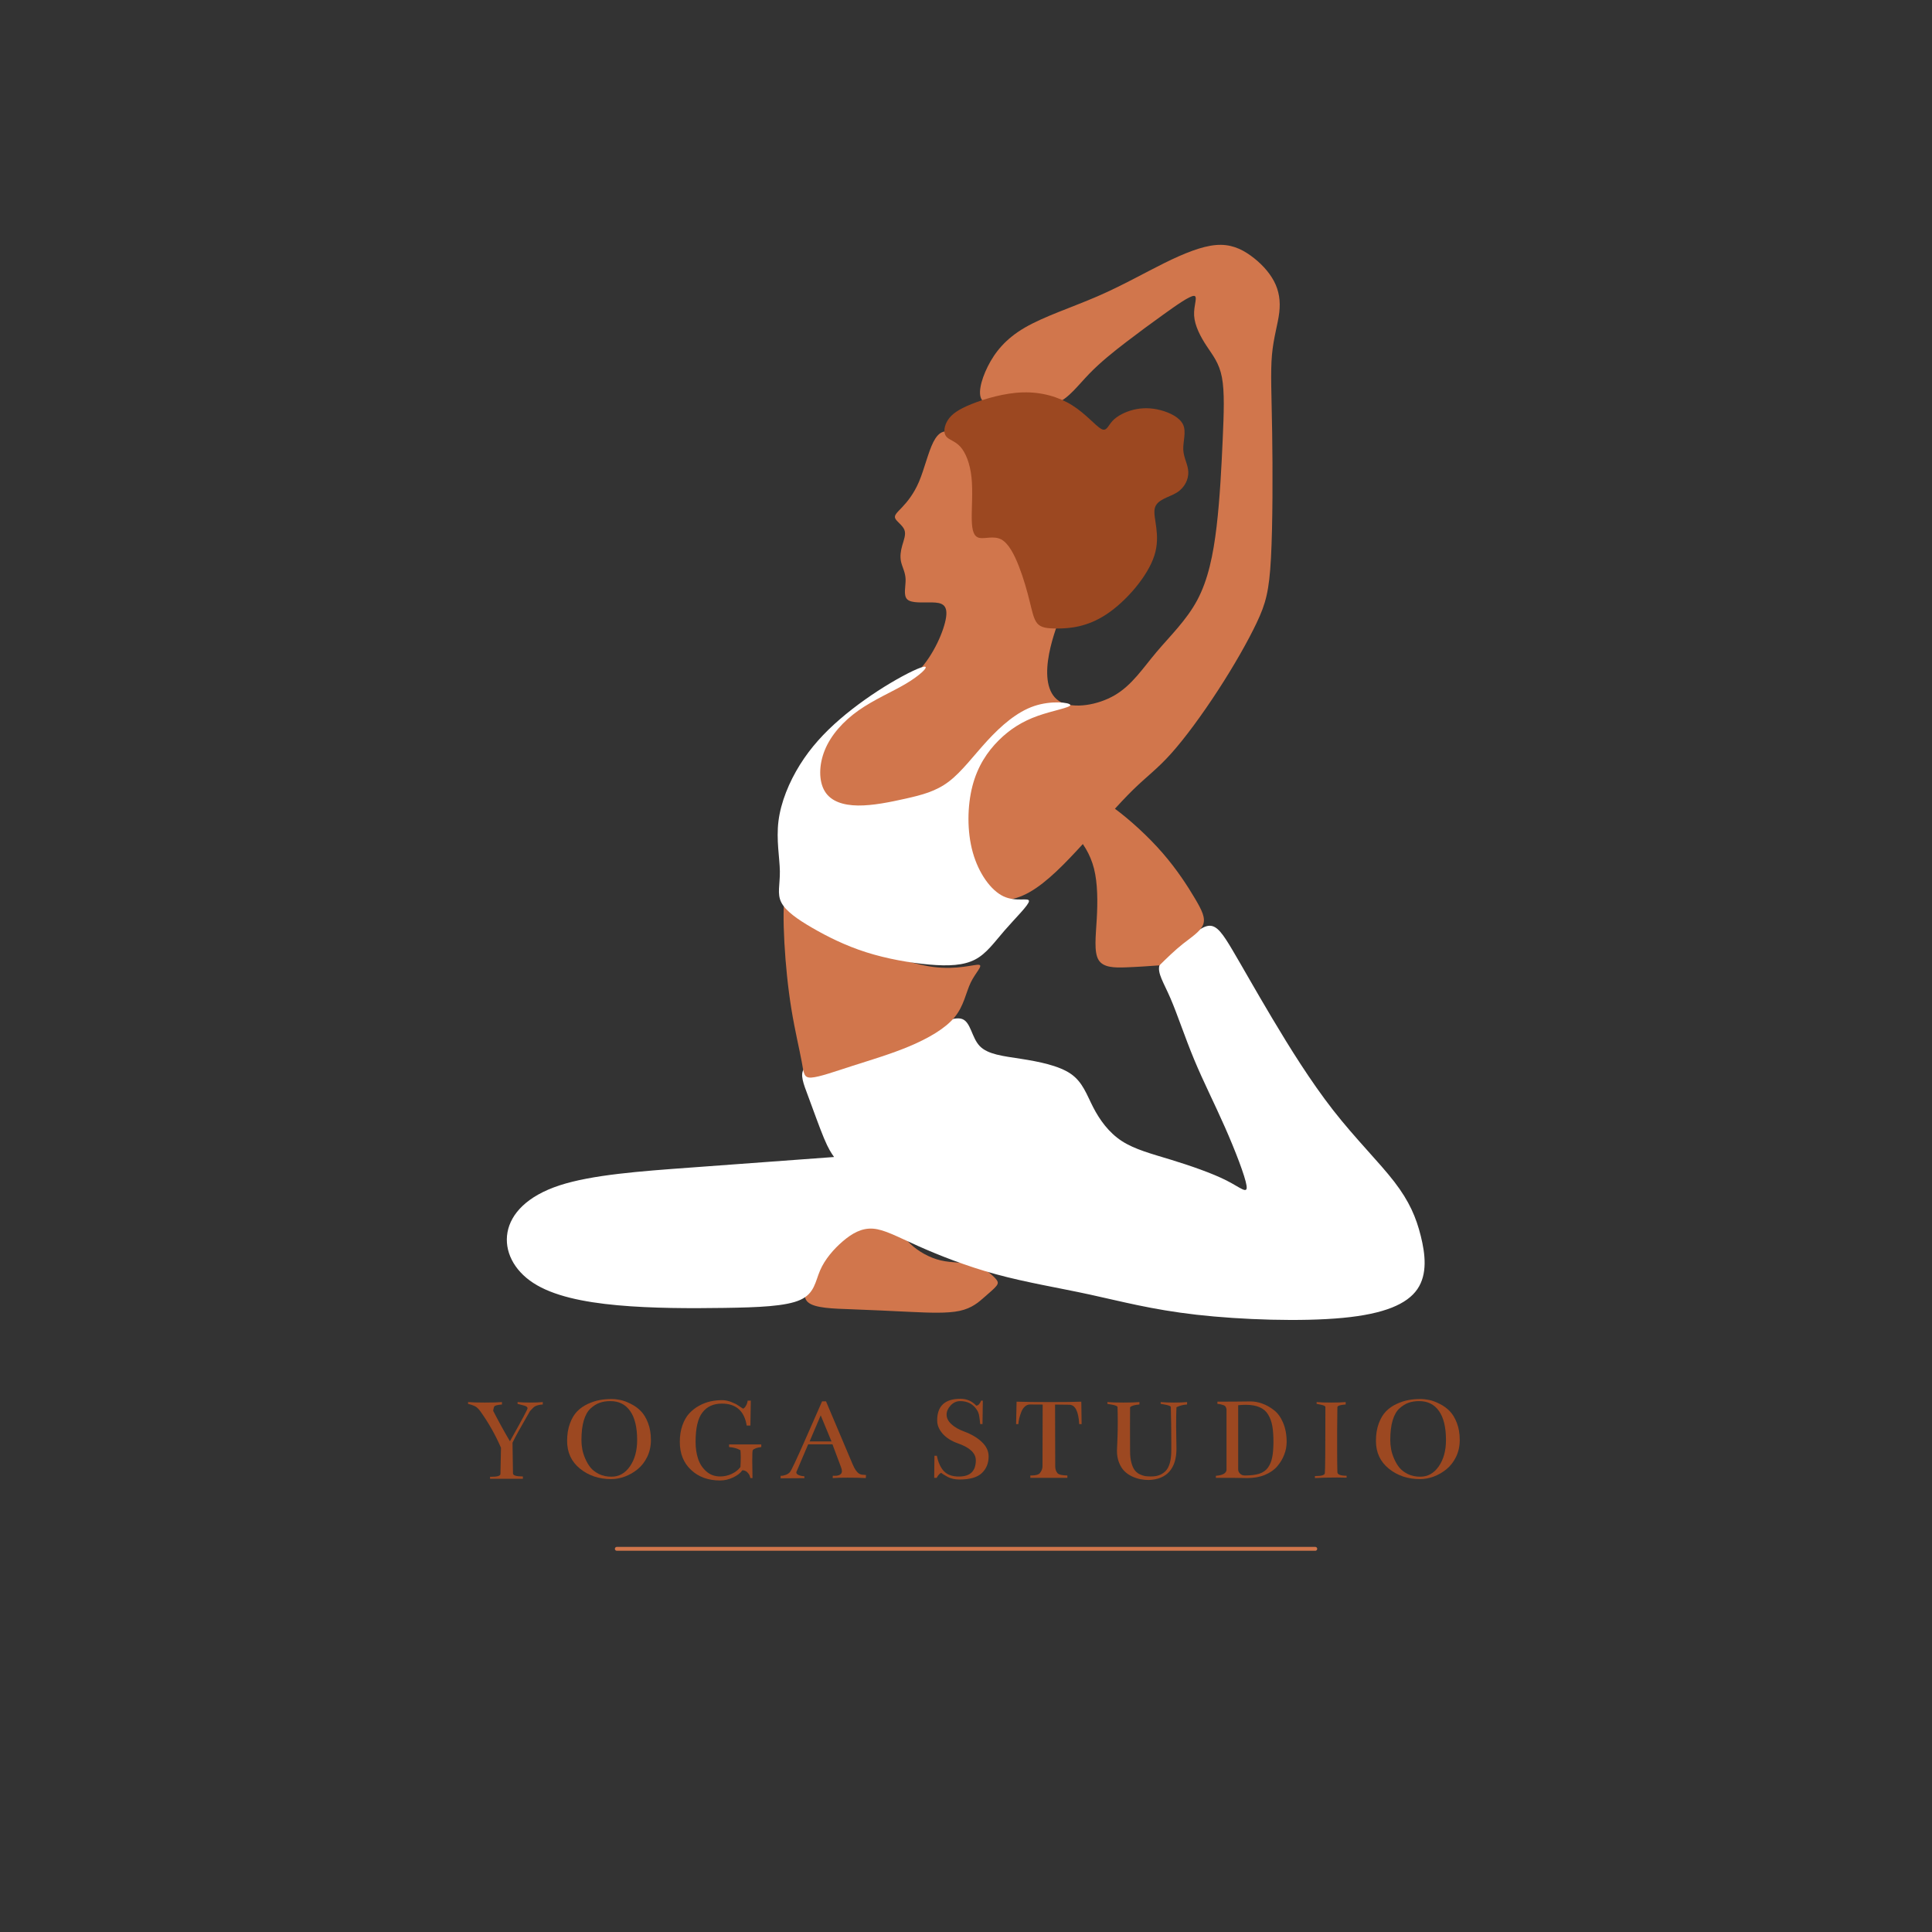 <svg xmlns="http://www.w3.org/2000/svg" xmlns:xlink="http://www.w3.org/1999/xlink" width="500" zoomAndPan="magnify" viewBox="0 0 375 375" height="500" preserveAspectRatio="xMidYMid meet" version="1.0"><rect x="0" y="0" width="375" height="375" fill="#333333" stroke="none"/><defs><g/><clipPath id="ffb2d4d0a8"><path d="M 98 179 L 277 179 L 277 256.57 L 98 256.57 Z M 98 179 " clip-rule="nonzero"/></clipPath><clipPath id="46ea1071d3"><path d="M 157 47.32 L 249 47.32 L 249 175 L 157 175 Z M 157 47.32 " clip-rule="nonzero"/></clipPath></defs><g fill="#9c4821" fill-opacity="1"><g transform="translate(90.539, 286.814)"><g><path d="M 6.703 -5.797 C 5.641 -8.273 4.305 -10.633 2.703 -12.875 C 2.336 -13.375 1.984 -13.707 1.641 -13.875 C 1.254 -14.062 0.812 -14.211 0.312 -14.328 L 0.312 -14.672 C 1.039 -14.609 2.125 -14.578 3.562 -14.578 C 5.094 -14.578 6.203 -14.609 6.891 -14.672 L 6.891 -14.203 C 6.016 -14.129 5.516 -14 5.391 -13.812 C 5.316 -13.656 5.266 -13.469 5.234 -13.25 L 5.188 -12.969 C 6.25 -10.906 7.332 -8.938 8.438 -7.062 C 10.707 -11.102 11.848 -13.234 11.859 -13.453 C 11.859 -13.672 11.68 -13.836 11.328 -13.953 L 9.922 -14.328 L 9.922 -14.672 C 10.648 -14.609 11.469 -14.578 12.375 -14.578 C 13.301 -14.578 14.113 -14.609 14.812 -14.672 L 14.812 -14.203 C 14.176 -14.172 13.656 -14.039 13.25 -13.812 C 13.102 -13.719 12.914 -13.547 12.688 -13.297 L 12.328 -12.922 C 10.484 -9.734 9.352 -7.688 8.938 -6.781 C 8.938 -6.188 8.969 -4.203 9.031 -0.828 C 9.031 -0.43 9.672 -0.234 10.953 -0.234 L 10.953 0.219 L 4.578 0.219 L 4.578 -0.172 C 4.617 -0.172 4.703 -0.172 4.828 -0.172 C 5.984 -0.172 6.57 -0.348 6.594 -0.703 C 6.625 -2.535 6.66 -4.234 6.703 -5.797 Z M 6.703 -5.797 "/></g></g></g><g fill="#9c4821" fill-opacity="1"><g transform="translate(108.92, 286.814)"><g><path d="M 9.75 -0.188 C 11.219 -0.188 12.414 -0.852 13.344 -2.188 C 14.281 -3.531 14.75 -5.238 14.75 -7.312 C 14.75 -9.781 14.297 -11.656 13.391 -12.938 C 12.484 -14.219 11.207 -14.859 9.562 -14.859 C 8.781 -14.859 8.082 -14.75 7.469 -14.531 C 6.852 -14.312 6.266 -13.941 5.703 -13.422 C 5.141 -12.91 4.703 -12.133 4.391 -11.094 C 4.086 -10.062 3.938 -8.797 3.938 -7.297 C 3.938 -6.734 3.988 -6.156 4.094 -5.562 C 4.195 -4.977 4.391 -4.359 4.672 -3.703 C 4.953 -3.047 5.297 -2.461 5.703 -1.953 C 6.117 -1.453 6.676 -1.031 7.375 -0.688 C 8.082 -0.352 8.875 -0.188 9.75 -0.188 Z M 9.75 -15.266 C 10.312 -15.266 10.895 -15.203 11.5 -15.078 C 12.113 -14.953 12.785 -14.703 13.516 -14.328 C 14.254 -13.961 14.898 -13.5 15.453 -12.938 C 16.016 -12.375 16.484 -11.602 16.859 -10.625 C 17.234 -9.656 17.422 -8.551 17.422 -7.312 C 17.422 -6.113 17.18 -5.02 16.703 -4.031 C 16.223 -3.051 15.598 -2.25 14.828 -1.625 C 14.066 -1.008 13.238 -0.535 12.344 -0.203 C 11.457 0.117 10.578 0.281 9.703 0.281 C 7.348 0.281 5.332 -0.395 3.656 -1.75 C 1.988 -3.102 1.156 -4.895 1.156 -7.125 C 1.156 -8.406 1.336 -9.535 1.703 -10.516 C 2.066 -11.504 2.535 -12.289 3.109 -12.875 C 3.691 -13.469 4.379 -13.945 5.172 -14.312 C 5.961 -14.676 6.727 -14.926 7.469 -15.062 C 8.207 -15.195 8.969 -15.266 9.75 -15.266 Z M 9.75 -15.266 "/></g></g></g><g fill="#9c4821" fill-opacity="1"><g transform="translate(130.747, 286.814)"><g><path d="M 9.422 -15.047 C 10.004 -15.047 10.594 -14.926 11.188 -14.688 C 11.789 -14.457 12.254 -14.223 12.578 -13.984 C 12.91 -13.754 13.211 -13.555 13.484 -13.391 C 13.703 -13.484 13.895 -13.688 14.062 -14 C 14.238 -14.312 14.344 -14.629 14.375 -14.953 L 14.984 -14.953 L 14.906 -10.109 L 14.188 -10.109 C 13.727 -12.953 12.117 -14.375 9.359 -14.375 C 7.734 -14.375 6.477 -13.801 5.594 -12.656 C 4.707 -11.52 4.266 -9.609 4.266 -6.922 C 4.266 -5.734 4.426 -4.648 4.75 -3.672 C 5.07 -2.691 5.602 -1.875 6.344 -1.219 C 7.082 -0.562 7.984 -0.234 9.047 -0.234 C 9.816 -0.234 10.562 -0.398 11.281 -0.734 C 12.008 -1.078 12.57 -1.52 12.969 -2.062 C 13.008 -2.676 13.031 -3.312 13.031 -3.969 C 13.031 -4.539 13.008 -4.992 12.969 -5.328 C 12.352 -5.68 11.617 -5.883 10.766 -5.938 L 10.766 -6.453 L 17.016 -6.453 L 17.016 -5.938 C 16.16 -5.844 15.609 -5.641 15.359 -5.328 C 15.297 -5.203 15.266 -4.516 15.266 -3.266 C 15.266 -2.234 15.281 -1.117 15.312 0.078 L 14.906 0.078 L 14.797 -0.281 C 14.734 -0.531 14.566 -0.785 14.297 -1.047 C 14.035 -1.305 13.719 -1.438 13.344 -1.438 C 13 -0.914 12.406 -0.453 11.562 -0.047 C 10.727 0.348 9.883 0.547 9.031 0.547 C 6.727 0.547 4.848 -0.133 3.391 -1.5 C 1.93 -2.863 1.203 -4.676 1.203 -6.938 C 1.203 -8.145 1.375 -9.227 1.719 -10.188 C 2.062 -11.145 2.508 -11.914 3.062 -12.5 C 3.613 -13.094 4.254 -13.586 4.984 -13.984 C 5.723 -14.379 6.457 -14.656 7.188 -14.812 C 7.914 -14.969 8.66 -15.047 9.422 -15.047 Z M 9.422 -15.047 "/></g></g></g><g fill="#9c4821" fill-opacity="1"><g transform="translate(151.518, 286.814)"><g><path d="M 10.062 -6.469 L 5.344 -6.469 L 3.125 -1.25 C 3.07 -1.164 3.047 -1.086 3.047 -1.016 C 3.047 -0.797 3.219 -0.617 3.562 -0.484 C 3.906 -0.348 4.25 -0.281 4.594 -0.281 L 4.625 0.094 L 0 0.125 L 0 -0.359 C 0.02 -0.359 0.035 -0.359 0.047 -0.359 C 0.348 -0.359 0.672 -0.422 1.016 -0.547 C 1.359 -0.68 1.629 -0.867 1.828 -1.109 C 2.098 -1.422 3.203 -3.785 5.141 -8.203 L 8.047 -14.812 L 8.812 -14.812 L 13.953 -2.656 C 14.391 -1.602 14.863 -0.953 15.375 -0.703 C 15.52 -0.641 15.672 -0.598 15.828 -0.578 C 15.984 -0.555 16.129 -0.547 16.266 -0.547 C 16.41 -0.547 16.516 -0.535 16.578 -0.516 L 16.531 0.078 C 15.477 0.023 14.297 0 12.984 0 C 11.797 0 10.836 0.023 10.109 0.078 L 10.125 -0.375 C 10.125 -0.363 10.266 -0.359 10.547 -0.359 C 11.109 -0.359 11.5 -0.488 11.719 -0.75 C 11.832 -0.875 11.891 -1.047 11.891 -1.266 C 11.891 -1.473 11.844 -1.703 11.75 -1.953 L 11.625 -2.297 Z M 5.625 -7.031 L 9.875 -7.031 L 7.781 -12.094 Z M 5.625 -7.031 "/></g></g></g><g fill="#9c4821" fill-opacity="1"><g transform="translate(171.329, 286.814)"><g/></g></g><g fill="#9c4821" fill-opacity="1"><g transform="translate(179.375, 286.814)"><g><path d="M 7.062 -15.312 C 8.258 -15.312 9.281 -14.863 10.125 -13.969 C 10.52 -14.02 10.832 -14.348 11.062 -14.953 L 11.391 -14.953 L 11.328 -10.406 C 11.328 -10.406 11.176 -10.406 10.875 -10.406 C 10.832 -10.957 10.77 -11.477 10.688 -11.969 C 10.613 -12.457 10.441 -12.883 10.172 -13.25 C 9.441 -14.32 8.391 -14.859 7.016 -14.859 C 6.273 -14.859 5.645 -14.57 5.125 -14 C 4.613 -13.438 4.359 -12.848 4.359 -12.234 C 4.359 -11.578 4.672 -10.957 5.297 -10.375 C 5.922 -9.801 6.75 -9.328 7.781 -8.953 C 9.207 -8.422 10.352 -7.738 11.219 -6.906 C 12.082 -6.082 12.516 -5.156 12.516 -4.125 C 12.516 -2.801 12.078 -1.723 11.203 -0.891 C 10.328 -0.055 8.875 0.359 6.844 0.359 C 6.406 0.359 5.984 0.312 5.578 0.219 C 5.172 0.125 4.836 0.004 4.578 -0.141 C 4.328 -0.285 4.078 -0.43 3.828 -0.578 C 3.586 -0.723 3.414 -0.844 3.312 -0.938 C 3 -0.801 2.707 -0.477 2.438 0.031 L 1.953 0.031 L 2 -4.25 L 2.469 -4.25 C 2.727 -2.969 3.18 -1.973 3.828 -1.266 C 4.484 -0.566 5.457 -0.219 6.75 -0.219 C 8.938 -0.219 10.031 -1.27 10.031 -3.375 C 10.031 -4.75 8.875 -5.844 6.562 -6.656 C 5.312 -7.094 4.328 -7.711 3.609 -8.516 C 2.891 -9.328 2.531 -10.188 2.531 -11.094 C 2.52 -13.906 4.031 -15.312 7.062 -15.312 Z M 7.062 -15.312 "/></g></g></g><g fill="#9c4821" fill-opacity="1"><g transform="translate(196.396, 286.814)"><g><path d="M 5.438 -0.875 C 5.781 -1.312 5.953 -1.754 5.953 -2.203 L 5.984 -14.188 C 4.359 -14.195 3.535 -14.203 3.516 -14.203 C 3.141 -14.203 2.801 -14.062 2.5 -13.781 C 2.207 -13.5 1.984 -13.148 1.828 -12.734 C 1.672 -12.328 1.539 -11.922 1.438 -11.516 C 1.344 -11.117 1.285 -10.742 1.266 -10.391 L 0.828 -10.391 L 0.922 -14.75 C 2.672 -14.695 4.895 -14.672 7.594 -14.672 C 10.145 -14.672 12.109 -14.695 13.484 -14.75 L 13.547 -10.391 L 13.078 -10.391 C 12.941 -12.891 12.297 -14.145 11.141 -14.156 L 8.391 -14.188 L 8.422 -2.203 C 8.422 -1.66 8.566 -1.219 8.859 -0.875 C 9.098 -0.594 9.738 -0.441 10.781 -0.422 L 10.781 0.031 L 3.594 0.031 L 3.594 -0.422 C 3.625 -0.422 3.672 -0.422 3.734 -0.422 C 3.797 -0.422 3.844 -0.422 3.875 -0.422 C 4.695 -0.441 5.219 -0.594 5.438 -0.875 Z M 5.438 -0.875 "/></g></g></g><g fill="#9c4821" fill-opacity="1"><g transform="translate(213.723, 286.814)"><g><path d="M 5.625 -5.109 C 5.625 -4.266 5.707 -3.535 5.875 -2.922 C 6.039 -2.305 6.25 -1.828 6.5 -1.484 C 6.75 -1.148 7.062 -0.883 7.438 -0.688 C 7.82 -0.5 8.176 -0.375 8.5 -0.312 C 8.832 -0.258 9.219 -0.234 9.656 -0.234 C 10.27 -0.234 10.797 -0.312 11.234 -0.469 C 11.68 -0.625 12.094 -0.879 12.469 -1.234 C 12.844 -1.598 13.129 -2.117 13.328 -2.797 C 13.523 -3.484 13.625 -4.328 13.625 -5.328 C 13.625 -5.492 13.625 -5.707 13.625 -5.969 C 13.625 -6.227 13.625 -6.578 13.625 -7.016 C 13.625 -9.172 13.594 -11.406 13.531 -13.719 C 13.5 -13.883 13.16 -14.031 12.516 -14.156 L 11.562 -14.328 L 11.562 -14.672 C 12.289 -14.609 13.141 -14.578 14.109 -14.578 C 15.141 -14.578 16 -14.609 16.688 -14.672 L 16.688 -14.203 C 15.957 -14.16 15.27 -13.984 14.625 -13.672 C 14.582 -12.68 14.562 -11.484 14.562 -10.078 L 14.625 -5.609 C 14.625 -3.711 14.172 -2.242 13.266 -1.203 C 12.359 -0.16 11.016 0.391 9.234 0.453 C 8.691 0.453 8.156 0.398 7.625 0.297 C 7.094 0.191 6.547 0.008 5.984 -0.25 C 5.422 -0.52 4.93 -0.863 4.516 -1.281 C 4.098 -1.695 3.754 -2.242 3.484 -2.922 C 3.211 -3.598 3.078 -4.367 3.078 -5.234 C 3.078 -5.273 3.086 -5.523 3.109 -5.984 C 3.129 -6.453 3.156 -7.113 3.188 -7.969 C 3.219 -8.832 3.234 -9.785 3.234 -10.828 C 3.234 -11.785 3.219 -12.75 3.188 -13.719 C 3.156 -13.883 2.82 -14.031 2.188 -14.156 L 1.219 -14.328 L 1.219 -14.672 C 1.957 -14.609 2.984 -14.578 4.297 -14.578 C 5.703 -14.578 6.75 -14.609 7.438 -14.672 L 7.438 -14.203 C 6.508 -14.129 5.906 -13.953 5.625 -13.672 C 5.613 -12.641 5.609 -11.391 5.609 -9.922 Z M 5.625 -5.109 "/></g></g></g><g fill="#9c4821" fill-opacity="1"><g transform="translate(234.846, 286.814)"><g><path d="M 14.891 -6.938 C 14.891 -6.094 14.734 -5.27 14.422 -4.469 C 14.117 -3.664 13.672 -2.914 13.078 -2.219 C 12.484 -1.52 11.688 -0.961 10.688 -0.547 C 9.688 -0.129 8.547 0.078 7.266 0.078 C 7.16 0.078 6.844 0.07 6.312 0.062 C 5.789 0.051 5.066 0.039 4.141 0.031 C 3.223 0.031 2.227 0.031 1.156 0.031 L 1.156 -0.359 C 2.414 -0.461 3.102 -0.82 3.219 -1.438 L 3.219 -13.25 C 3.195 -13.445 3.141 -13.617 3.047 -13.766 C 2.953 -13.922 2.789 -14.031 2.562 -14.094 C 2.344 -14.164 2.18 -14.211 2.078 -14.234 C 1.973 -14.266 1.766 -14.297 1.453 -14.328 L 1.453 -14.75 C 2.379 -14.75 3.582 -14.754 5.062 -14.766 C 6.551 -14.785 7.488 -14.797 7.875 -14.797 C 8.645 -14.797 9.41 -14.656 10.172 -14.375 C 10.941 -14.102 11.691 -13.68 12.422 -13.109 C 13.16 -12.547 13.754 -11.727 14.203 -10.656 C 14.66 -9.582 14.891 -8.344 14.891 -6.938 Z M 12.328 -6.797 C 12.328 -6.848 12.328 -6.895 12.328 -6.938 C 12.328 -8.176 12.254 -9.207 12.109 -10.031 C 11.961 -10.863 11.691 -11.602 11.297 -12.25 C 10.91 -12.895 10.359 -13.367 9.641 -13.672 C 8.93 -13.984 8.039 -14.141 6.969 -14.141 C 6.5 -14.141 6.004 -14.113 5.484 -14.062 C 5.484 -13.656 5.484 -12.953 5.484 -11.953 C 5.484 -11.098 5.484 -9.629 5.484 -7.547 C 5.484 -5.473 5.484 -4.066 5.484 -3.328 C 5.484 -2.422 5.484 -1.844 5.484 -1.594 C 5.484 -1.301 5.602 -1.031 5.844 -0.781 C 6.094 -0.539 6.406 -0.422 6.781 -0.422 C 7.914 -0.422 8.848 -0.535 9.578 -0.766 C 10.305 -1.004 10.867 -1.398 11.266 -1.953 C 11.66 -2.516 11.93 -3.164 12.078 -3.906 C 12.234 -4.645 12.316 -5.609 12.328 -6.797 Z M 12.328 -6.797 "/></g></g></g><g fill="#9c4821" fill-opacity="1"><g transform="translate(253.837, 286.814)"><g><path d="M 5.75 -13.672 C 5.75 -13.648 5.742 -13.207 5.734 -12.344 C 5.723 -11.488 5.711 -10.414 5.703 -9.125 C 5.703 -7.844 5.703 -6.672 5.703 -5.609 C 5.703 -3.484 5.719 -1.969 5.75 -1.062 C 5.758 -0.602 6.352 -0.375 7.531 -0.375 L 7.547 0 C 7.047 -0.02 6.43 -0.031 5.703 -0.031 C 4.016 -0.031 2.578 0.004 1.391 0.078 L 1.391 -0.312 C 1.391 -0.312 1.422 -0.312 1.484 -0.312 C 2.641 -0.312 3.25 -0.488 3.312 -0.844 C 3.383 -1.312 3.422 -5.602 3.422 -13.719 C 3.422 -13.883 3.141 -14.031 2.578 -14.156 L 1.719 -14.328 L 1.719 -14.672 C 2.445 -14.609 3.391 -14.578 4.547 -14.578 C 5.754 -14.578 6.691 -14.609 7.359 -14.672 L 7.359 -14.203 C 6.285 -14.129 5.75 -13.953 5.75 -13.672 Z M 5.75 -13.672 "/></g></g></g><g fill="#9c4821" fill-opacity="1"><g transform="translate(265.913, 286.814)"><g><path d="M 9.75 -0.188 C 11.219 -0.188 12.414 -0.852 13.344 -2.188 C 14.281 -3.531 14.75 -5.238 14.75 -7.312 C 14.75 -9.781 14.297 -11.656 13.391 -12.938 C 12.484 -14.219 11.207 -14.859 9.562 -14.859 C 8.781 -14.859 8.082 -14.75 7.469 -14.531 C 6.852 -14.312 6.266 -13.941 5.703 -13.422 C 5.141 -12.91 4.703 -12.133 4.391 -11.094 C 4.086 -10.062 3.938 -8.797 3.938 -7.297 C 3.938 -6.734 3.988 -6.156 4.094 -5.562 C 4.195 -4.977 4.391 -4.359 4.672 -3.703 C 4.953 -3.047 5.297 -2.461 5.703 -1.953 C 6.117 -1.453 6.676 -1.031 7.375 -0.688 C 8.082 -0.352 8.875 -0.188 9.75 -0.188 Z M 9.75 -15.266 C 10.312 -15.266 10.895 -15.203 11.5 -15.078 C 12.113 -14.953 12.785 -14.703 13.516 -14.328 C 14.254 -13.961 14.898 -13.5 15.453 -12.938 C 16.016 -12.375 16.484 -11.602 16.859 -10.625 C 17.234 -9.656 17.422 -8.551 17.422 -7.312 C 17.422 -6.113 17.18 -5.02 16.703 -4.031 C 16.223 -3.051 15.598 -2.25 14.828 -1.625 C 14.066 -1.008 13.238 -0.535 12.344 -0.203 C 11.457 0.117 10.578 0.281 9.703 0.281 C 7.348 0.281 5.332 -0.395 3.656 -1.75 C 1.988 -3.102 1.156 -4.895 1.156 -7.125 C 1.156 -8.406 1.336 -9.535 1.703 -10.516 C 2.066 -11.504 2.535 -12.289 3.109 -12.875 C 3.691 -13.469 4.379 -13.945 5.172 -14.312 C 5.961 -14.676 6.727 -14.926 7.469 -15.062 C 8.207 -15.195 8.969 -15.266 9.75 -15.266 Z M 9.75 -15.266 "/></g></g></g><path stroke-linecap="round" transform="matrix(0.75, 0, 0, 0.75, 119.35, 300.254)" fill="none" stroke-linejoin="miter" d="M 0.497 0.5 L 181.258 0.5 " stroke="#d1764c" stroke-width="1" stroke-opacity="1" stroke-miterlimit="4"/><path fill="#d1764c" d="M 192.988 247.914 C 192.223 247.148 190.77 245.965 188.914 245.465 C 187.059 244.969 184.801 245.16 182.602 244.645 C 180.402 244.129 178.262 242.902 176.73 241.469 C 175.199 240.031 174.281 238.387 172.617 237.602 C 170.957 236.82 168.547 236.895 165.887 238.598 C 163.227 240.301 160.32 243.629 158.391 246.441 C 156.457 249.254 155.5 251.551 156.801 252.738 C 158.102 253.922 161.66 254 165.371 254.133 C 169.082 254.266 172.945 254.457 176.637 254.633 C 180.328 254.805 183.848 254.957 186.258 254.441 C 188.668 253.922 189.965 252.738 191.059 251.781 C 192.148 250.824 193.027 250.098 193.43 249.562 C 193.832 249.023 193.754 248.68 192.988 247.914 " fill-opacity="1" fill-rule="evenodd"/><g clip-path="url(#ffb2d4d0a8)"><path fill="#ffffff" d="M 161.891 224.574 C 152.555 225.262 143.223 225.949 133.812 226.641 C 124.402 227.328 114.914 228.016 108.605 230.082 C 102.293 232.148 99.156 235.594 98.504 239.191 C 97.855 242.789 99.691 246.539 103.516 249.023 C 107.34 251.512 113.156 252.738 119.852 253.348 C 126.543 253.961 134.117 253.961 140.617 253.863 C 147.117 253.766 152.539 253.566 155.32 252.312 C 158.105 251.062 158.246 248.75 159.172 246.602 C 160.094 244.449 161.801 242.461 163.594 240.926 C 165.387 239.395 167.266 238.316 169.469 238.484 C 171.676 238.648 174.203 240.059 178.176 241.836 C 182.152 243.617 187.57 245.766 193.398 247.352 C 199.223 248.938 205.461 249.957 211.523 251.27 C 217.586 252.582 223.477 254.191 232.234 255.188 C 240.996 256.18 252.625 256.562 260.656 255.797 C 268.691 255.031 273.129 253.121 275.117 250.211 C 277.105 247.305 276.648 243.398 275.766 239.879 C 274.887 236.359 273.586 233.223 270.641 229.395 C 267.695 225.566 263.105 221.051 258.746 215.465 C 254.387 209.879 250.254 203.223 246.926 197.633 C 243.598 192.047 241.074 187.531 239.238 184.434 C 237.398 181.332 236.254 179.648 234.762 179.688 C 233.27 179.727 231.434 181.484 229.48 183.016 C 227.531 184.547 225.465 185.848 225.043 187.379 C 224.625 188.91 225.848 190.668 227.188 193.77 C 228.527 196.867 229.98 201.309 231.777 205.633 C 233.574 209.957 235.719 214.164 237.746 218.758 C 239.773 223.348 241.684 228.324 241.953 230.121 C 242.219 231.922 240.844 230.543 238.051 229.125 C 235.258 227.711 231.051 226.258 227.301 225.109 C 223.555 223.961 220.262 223.117 217.738 221.473 C 215.215 219.828 213.453 217.379 212.191 214.93 C 210.93 212.48 210.164 210.031 207.832 208.426 C 205.496 206.816 201.598 206.051 198.152 205.516 C 194.711 204.98 191.727 204.676 190.156 203.031 C 188.59 201.383 188.438 198.398 186.754 197.789 C 185.07 197.176 181.859 198.934 177.422 200.543 C 172.984 202.148 167.32 203.602 163.305 204.637 C 159.289 205.668 156.918 206.281 156.074 207.43 C 155.234 208.578 155.922 210.262 156.879 212.824 C 157.836 215.391 159.059 218.832 159.938 220.938 C 160.82 223.043 161.355 223.809 161.891 224.574 " fill-opacity="1" fill-rule="evenodd"/></g><path fill="#d1764c" d="M 185.273 197.457 C 187.109 195.238 187.469 192.684 188.41 190.723 C 189.355 188.758 190.887 187.379 190.004 187.266 C 189.125 187.148 185.836 188.297 181.129 187.684 C 176.426 187.074 170.305 184.699 165.602 182.367 C 160.895 180.031 157.605 177.734 155.578 175.898 C 153.551 174.062 152.785 172.684 152.402 173.871 C 152.02 175.059 152.02 178.809 152.25 182.98 C 152.48 187.148 152.938 191.742 153.613 195.887 C 154.289 200.031 155.184 203.73 155.605 206.035 C 156.031 208.34 155.988 209.246 157.492 209.156 C 158.996 209.07 162.051 207.98 165.527 206.863 C 169.004 205.746 172.906 204.598 176.516 203.082 C 180.125 201.562 183.438 199.676 185.273 197.457 " fill-opacity="1" fill-rule="evenodd"/><path fill="#d1764c" d="M 225.043 187.379 C 222.891 187.531 220.734 187.684 218.547 187.762 C 216.359 187.84 214.141 187.84 213.223 186.309 C 212.305 184.777 212.688 181.715 212.879 178.387 C 213.07 175.059 213.07 171.461 212.344 168.59 C 211.617 165.723 210.164 163.578 208.559 161.781 C 206.949 159.98 205.191 158.527 203.508 157.109 C 201.824 155.695 200.219 154.316 200.984 153.477 C 201.75 152.633 204.887 152.328 207.754 152.824 C 210.625 153.324 213.223 154.625 216.285 156.883 C 219.344 159.141 222.863 162.352 225.656 165.566 C 228.449 168.781 230.516 171.996 231.91 174.348 C 233.309 176.703 234.035 178.195 233.516 179.496 C 233 180.797 231.242 181.906 229.621 183.188 C 228.004 184.473 226.523 185.926 225.043 187.379 " fill-opacity="1" fill-rule="evenodd"/><g clip-path="url(#46ea1071d3)"><path fill="#d1764c" d="M 199.836 173.164 C 203.23 171.246 206.738 167.59 210.227 163.777 C 213.715 159.961 217.18 155.992 219.906 153.316 C 222.637 150.645 224.625 149.266 227.301 146.281 C 229.98 143.297 233.348 138.707 236.406 134 C 239.469 129.293 242.223 124.469 243.941 120.836 C 245.664 117.199 246.352 114.75 246.695 108.285 C 247.043 101.816 247.043 91.332 246.926 83.949 C 246.812 76.562 246.582 72.277 246.887 68.871 C 247.195 65.465 248.035 62.941 248.301 60.68 C 248.57 58.426 248.266 56.434 247.27 54.559 C 246.277 52.684 244.594 50.926 242.719 49.586 C 240.844 48.246 238.777 47.328 236.023 47.559 C 233.27 47.785 229.828 49.164 225.965 51.078 C 222.102 52.992 217.816 55.441 212.957 57.543 C 208.098 59.648 202.668 61.41 198.918 63.59 C 195.168 65.77 193.105 68.375 191.727 71.129 C 190.352 73.883 189.66 76.793 190.77 77.824 C 191.879 78.859 194.789 78.016 197.543 78.055 C 200.297 78.094 202.898 79.012 205.117 78.207 C 207.336 77.406 209.172 74.879 211.391 72.582 C 213.605 70.285 216.207 68.219 218.656 66.344 C 221.105 64.469 223.398 62.785 225.848 61.027 C 228.297 59.266 230.898 57.43 231.738 57.43 C 232.582 57.43 231.664 59.266 231.777 61.254 C 231.895 63.246 233.039 65.391 234.227 67.188 C 235.41 68.984 236.637 70.441 237.172 73.23 C 237.707 76.027 237.555 80.16 237.324 85.324 C 237.094 90.492 236.789 96.691 236.141 102.199 C 235.488 107.711 234.492 112.531 232.391 116.473 C 230.285 120.414 227.074 123.477 224.434 126.613 C 221.793 129.75 219.727 132.965 216.395 134.926 C 213.062 136.887 208.461 137.594 205.934 136.285 C 203.406 134.98 202.953 131.656 203.418 128.195 C 203.879 124.734 205.258 121.137 205.68 120.035 C 206.102 118.934 205.57 120.324 204.883 119.461 C 204.195 118.602 203.348 115.488 202.199 113.305 C 201.055 111.125 199.602 109.879 198.383 108.219 C 197.16 106.562 196.164 104.496 194.633 103.273 C 193.105 102.047 191.039 101.664 190.16 99.559 C 189.277 97.453 189.586 93.629 188.859 90.527 C 188.133 87.43 186.371 85.055 184.879 84.156 C 183.387 83.258 182.164 83.832 181.168 85.785 C 180.176 87.734 179.41 91.062 178.379 93.496 C 177.344 95.926 176.043 97.453 175.082 98.477 C 174.117 99.496 173.492 100.008 173.762 100.617 C 174.027 101.23 175.188 101.945 175.539 102.836 C 175.891 103.73 175.43 104.801 175.125 105.875 C 174.82 106.945 174.668 108.016 174.895 109.047 C 175.125 110.082 175.738 111.078 175.777 112.453 C 175.812 113.832 175.277 115.594 176.121 116.359 C 176.961 117.125 179.18 116.895 180.941 116.93 C 182.699 116.969 184 117.277 183.633 119.812 C 183.27 122.352 181.238 127.121 178.32 130.172 C 175.398 133.219 171.594 134.547 167.977 136.773 C 164.363 139.004 160.938 142.129 159.035 146.273 C 157.137 150.422 156.758 155.582 159.898 158.586 C 163.039 161.59 169.691 162.43 174.359 163.004 C 179.027 163.578 181.703 163.883 183.961 165.91 C 186.219 167.941 188.055 171.691 190.609 173.477 C 193.168 175.262 196.445 175.082 199.836 173.164 " fill-opacity="1" fill-rule="evenodd"/></g><path fill="#9c4821" d="M 205.359 121.992 C 207.613 121.973 211.031 121.73 214.824 119.195 C 218.617 116.664 222.789 111.844 224.07 107.805 C 225.352 103.77 223.746 100.516 224.129 98.719 C 224.508 96.918 226.883 96.574 228.43 95.602 C 229.98 94.625 230.707 93.016 230.648 91.582 C 230.59 90.148 229.75 88.883 229.676 87.316 C 229.598 85.746 230.285 83.871 229.656 82.457 C 229.023 81.039 227.07 80.082 225.238 79.605 C 223.398 79.129 221.68 79.129 220.035 79.527 C 218.391 79.93 216.82 80.734 215.922 81.711 C 215.023 82.684 214.793 83.832 213.723 83.238 C 212.652 82.645 210.738 80.312 208.117 78.668 C 205.496 77.02 202.168 76.066 198.574 76.16 C 194.977 76.258 191.113 77.406 188.551 78.438 C 185.988 79.473 184.727 80.391 184 81.5 C 183.273 82.609 183.082 83.91 183.602 84.645 C 184.121 85.383 185.352 85.555 186.391 86.699 C 187.434 87.848 188.289 89.969 188.57 92.676 C 188.855 95.383 188.57 98.68 188.617 100.879 C 188.668 103.082 189.051 104.191 190.109 104.406 C 191.164 104.625 192.898 103.949 194.328 104.695 C 195.754 105.445 196.871 107.617 197.777 109.945 C 198.684 112.273 199.375 114.754 199.859 116.723 C 200.348 118.691 200.629 120.148 201.316 120.977 C 202.004 121.805 203.102 122.008 205.359 121.992 " fill-opacity="1" fill-rule="evenodd"/><path fill="#ffffff" d="M 189.273 186.242 C 191.496 185.082 192.988 182.902 195.035 180.551 C 197.082 178.195 199.684 175.672 199.723 174.906 C 199.762 174.141 197.234 175.133 194.785 173.984 C 192.34 172.84 189.969 169.547 188.82 165.453 C 187.672 161.359 187.75 156.461 188.742 152.594 C 189.738 148.73 191.648 145.898 193.832 143.719 C 196.012 141.535 198.457 140.008 201.414 138.957 C 204.367 137.906 207.824 137.336 207.75 136.84 C 207.672 136.344 204.062 135.918 200.727 137.043 C 197.387 138.172 194.328 140.848 191.648 143.758 C 188.973 146.664 186.676 149.805 184.152 151.715 C 181.629 153.629 178.875 154.316 175.812 155.008 C 172.754 155.695 169.387 156.383 166.52 156.348 C 163.648 156.309 161.277 155.543 160.094 153.59 C 158.906 151.641 158.906 148.5 160.094 145.594 C 161.277 142.684 163.648 140.008 166.633 137.902 C 169.617 135.797 173.211 134.266 175.852 132.699 C 178.492 131.129 180.176 129.523 179.562 129.406 C 178.949 129.293 176.043 130.668 172.832 132.582 C 169.617 134.496 166.098 136.945 163.039 139.586 C 159.977 142.227 157.375 145.059 155.273 148.426 C 153.168 151.793 151.562 155.695 151.102 159.367 C 150.645 163.043 151.332 166.484 151.371 169.09 C 151.41 171.691 150.797 173.449 151.637 175.133 C 152.48 176.816 154.773 178.426 157.684 180.109 C 160.59 181.793 164.109 183.555 168.117 184.828 C 172.129 186.105 176.629 186.895 180.359 187.219 C 184.09 187.547 187.047 187.406 189.273 186.242 " fill-opacity="1" fill-rule="evenodd"/></svg>